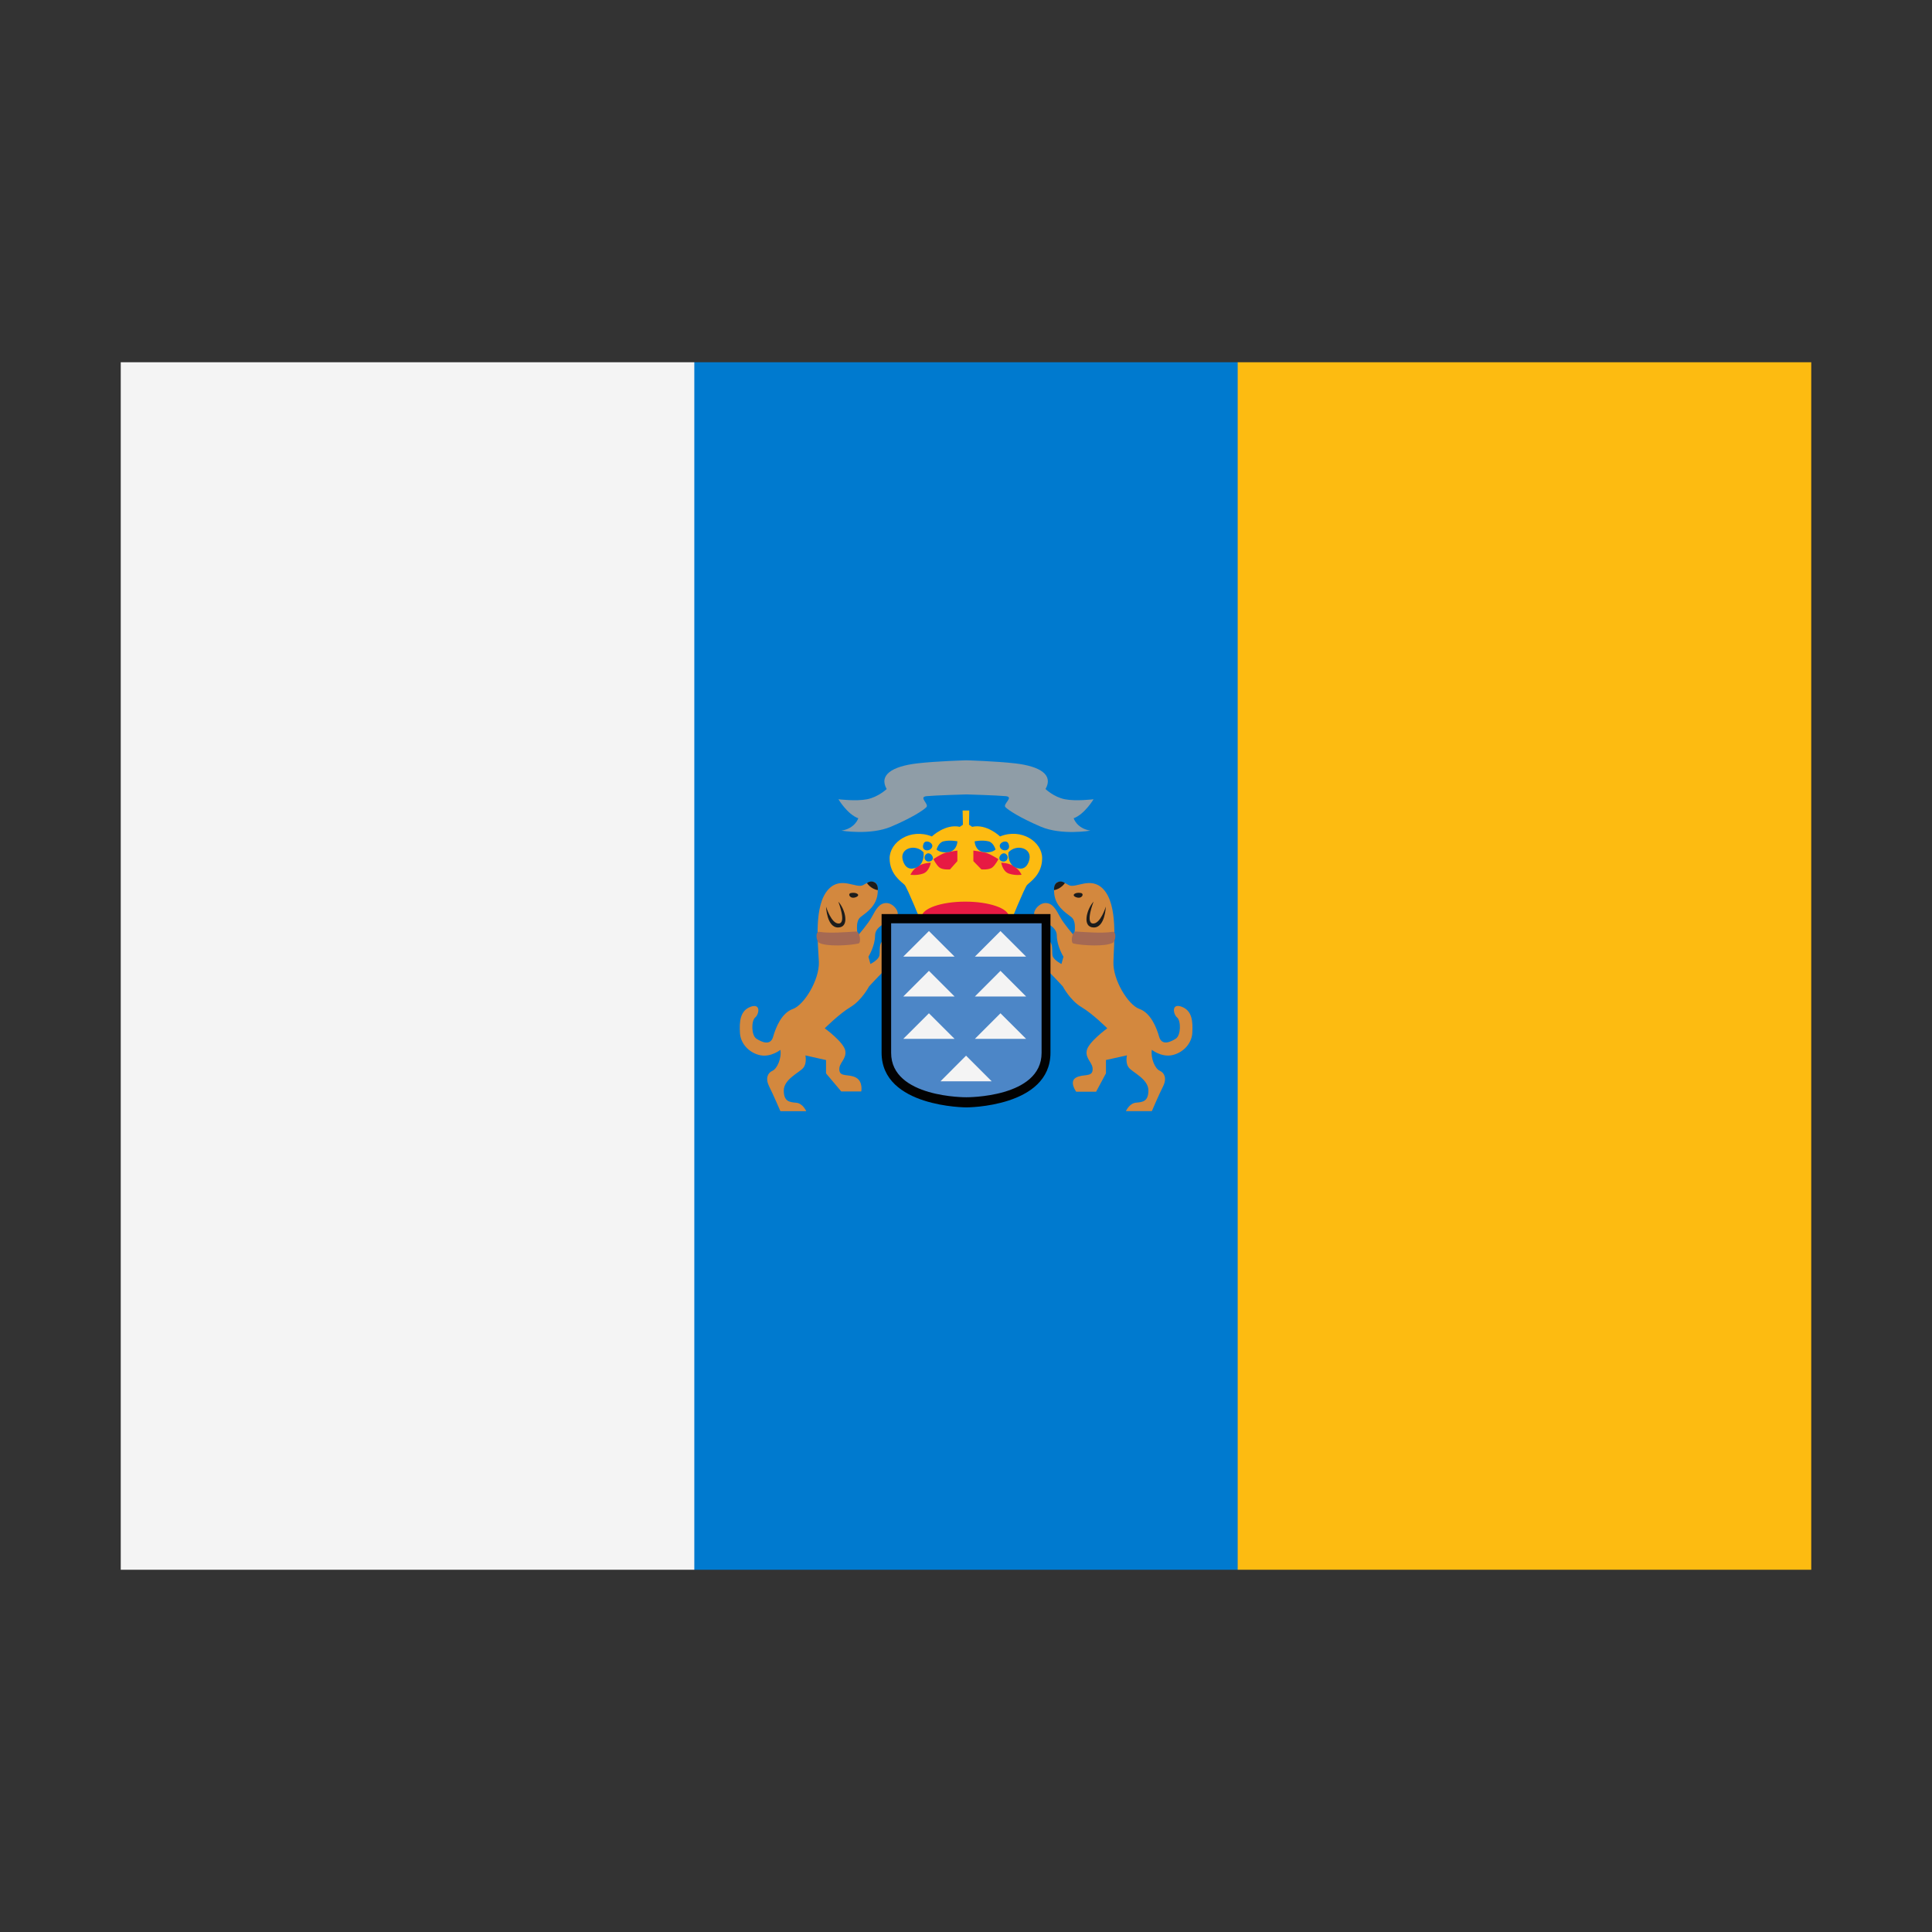 <svg width="32" height="32" viewBox="0 0 32 32" xmlns="http://www.w3.org/2000/svg">
  <rect x="0" y="0" width="32" height="32" fill="#333333" stroke="none"/>
  <polygon fill="#007ACF" points="11.5,6 20.5,6 21.5,7 21.5,25 20.5,26 11.5,26 10.5,25 10.5,7" />
  <rect fill="#F4F4F4" x="2" y="6" width="9.5" height="20" />
  <rect fill="#FDBB11" x="20.5" y="6" width="9.5" height="20" />
  <path fill="#D3883E" d="M18.272,14.725c-0.208-0.217-0.461,0-0.572-0.066c-0.11-0.066-0.252-0.116-0.241,0.116s0.187,0.338,0.286,0.415c0.099,0.077,0.044,0.306,0.044,0.306s-0.165-0.188-0.231-0.308c-0.066-0.121-0.121-0.231-0.241-0.231c-0.121,0-0.241,0.164-0.165,0.23c0.077,0.066,0.352,0.132,0.352,0.307c0,0.175,0.11,0.352,0.11,0.352l-0.033,0.121c0,0-0.11-0.055-0.142-0.121s0.033-0.275-0.121-0.275c-0.154,0-0.198,0.341-0.099,0.395c0.099,0.055,0.385,0.373,0.385,0.373s0.12,0.23,0.307,0.341c0.187,0.11,0.429,0.352,0.429,0.352s-0.319,0.231-0.341,0.373c-0.022,0.142,0.11,0.197,0.098,0.319c-0.011,0.12-0.153,0.059-0.274,0.124c-0.121,0.066,0.002,0.234,0.002,0.234h0.33l0.163-0.304v-0.221l0.348-0.077c0,0-0.032,0.132,0.035,0.208c0.066,0.078,0.32,0.187,0.32,0.373c0,0.187-0.098,0.193-0.208,0.203c-0.11,0.012-0.164,0.14-0.164,0.14h0.429c0,0,0.12-0.281,0.187-0.412c0.065-0.133,0.021-0.224-0.056-0.257c-0.077-0.033-0.153-0.205-0.131-0.347c0,0,0.153,0.123,0.329,0.09c0.175-0.033,0.329-0.181,0.341-0.367c0.011-0.188,0-0.371-0.175-0.436c-0.175-0.065-0.142,0.123-0.077,0.177c0.066,0.055,0.066,0.297-0.022,0.352c-0.088,0.056-0.23,0.121-0.275-0.032c-0.044-0.154-0.14-0.395-0.327-0.461c-0.187-0.066-0.442-0.484-0.43-0.78C18.448,15.637,18.524,14.988,18.272,14.725z M13.726,14.725c0.208-0.217,0.461,0,0.571-0.066c0.11-0.066,0.253-0.116,0.241,0.116c-0.011,0.231-0.187,0.338-0.285,0.415c-0.099,0.077-0.044,0.306-0.044,0.306s0.165-0.188,0.231-0.308c0.066-0.121,0.121-0.231,0.241-0.231c0.121,0,0.241,0.164,0.165,0.23c-0.077,0.066-0.352,0.132-0.352,0.307c0,0.175-0.11,0.352-0.11,0.352l0.033,0.121c0,0,0.11-0.055,0.142-0.121c0.033-0.066-0.033-0.275,0.121-0.275c0.154,0,0.198,0.341,0.099,0.395c-0.099,0.055-0.385,0.373-0.385,0.373s-0.121,0.23-0.307,0.341C13.902,16.79,13.66,17.032,13.66,17.032s0.319,0.231,0.341,0.373c0.022,0.142-0.11,0.197-0.099,0.319c0.011,0.12,0.154,0.059,0.275,0.124c0.121,0.066,0.088,0.23,0.088,0.23h-0.331l-0.252-0.299v-0.221l-0.342-0.077c0,0,0.029,0.132-0.037,0.208c-0.066,0.078-0.321,0.187-0.321,0.373c0,0.187,0.098,0.193,0.208,0.203c0.11,0.012,0.164,0.14,0.164,0.14h-0.428c0,0-0.121-0.281-0.187-0.412c-0.066-0.133-0.022-0.224,0.055-0.257c0.076-0.033,0.154-0.205,0.132-0.347c0,0-0.154,0.123-0.329,0.09c-0.175-0.033-0.329-0.181-0.341-0.367c-0.011-0.188,0-0.371,0.175-0.436c0.175-0.065,0.143,0.123,0.077,0.177c-0.066,0.055-0.066,0.297,0.022,0.352c0.088,0.056,0.231,0.121,0.275-0.032c0.044-0.154,0.14-0.395,0.327-0.461c0.187-0.066,0.442-0.484,0.431-0.78C13.55,15.637,13.473,14.988,13.726,14.725z" />
  <path fill="#A56953" d="M18.425,15.434c-0.16,0.027-0.416,0.007-0.604-0.005c-0.066-0.004-0.091,0.187-0.044,0.198c0.147,0.034,0.535,0.057,0.656-0.013C18.48,15.586,18.497,15.422,18.425,15.434z" />
  <path fill="#1c1c1c" d="M17.638,14.627c0,0-0.065,0.098-0.179,0.116c0,0-0.013-0.093,0.054-0.129C17.58,14.577,17.638,14.627,17.638,14.627z M17.904,14.791c-0.096-0.019-0.17,0.038-0.077,0.071C17.921,14.895,17.963,14.803,17.904,14.791z M18.316,15.016c0,0-0.011,0.351-0.203,0.346c-0.193-0.005-0.116-0.301,0-0.428c0,0-0.139,0.352-0.012,0.362C18.228,15.307,18.316,15.016,18.316,15.016z" />
  <path fill="#A56953" d="M13.572,15.434c0.16,0.027,0.416,0.007,0.605-0.005c0.066-0.004,0.091,0.187,0.043,0.198c-0.147,0.034-0.534,0.057-0.656-0.013C13.518,15.586,13.5,15.422,13.572,15.434z" />
  <path fill="#1c1c1c" d="M14.36,14.627c0,0,0.064,0.098,0.179,0.116c0,0,0.013-0.093-0.054-0.129C14.418,14.577,14.36,14.627,14.36,14.627z M14.094,14.791c0.097-0.019,0.17,0.038,0.077,0.071C14.077,14.895,14.034,14.803,14.094,14.791z M13.682,15.016c0,0,0.011,0.351,0.203,0.346c0.192-0.005,0.116-0.301,0-0.428c0,0,0.138,0.352,0.011,0.362C13.769,15.307,13.682,15.016,13.682,15.016z" />
  <path fill="#FDBB11" d="M16.564,13.854c0,0-0.222-0.214-0.462-0.159L16.05,13.66l0.004-0.235h-0.11l0.005,0.235l-0.052,0.035c-0.239-0.054-0.462,0.159-0.462,0.159c-0.356-0.142-0.7,0.092-0.7,0.363s0.205,0.393,0.249,0.44c0.044,0.048,0.281,0.635,0.281,0.635h1.466c0,0,0.237-0.587,0.281-0.635c0.044-0.047,0.249-0.17,0.249-0.44C17.264,13.946,16.92,13.71,16.564,13.854z" />
  <path fill="#E71A43" d="M15.857,14.088v0.175l-0.122,0.137c0,0-0.118,0.011-0.173-0.03c-0.054-0.041-0.102-0.14-0.102-0.14s0.125-0.085,0.199-0.106C15.732,14.105,15.857,14.088,15.857,14.088z M15.416,14.289c0,0-0.02,0.142-0.126,0.18c-0.105,0.037-0.21,0.02-0.21,0.02s0.027-0.074,0.115-0.136C15.284,14.292,15.416,14.289,15.416,14.289z M16.122,14.088v0.175l0.133,0.137c0,0,0.124,0.011,0.178-0.03c0.054-0.041,0.104-0.14,0.104-0.14s-0.135-0.085-0.208-0.106C16.256,14.105,16.122,14.088,16.122,14.088z M16.584,14.289c0,0,0.02,0.142,0.125,0.18c0.106,0.037,0.211,0.02,0.211,0.02s-0.027-0.074-0.116-0.136C16.717,14.292,16.584,14.289,16.584,14.289z" />
  <path fill="#007ACF" d="M15.627,13.935c0.11-0.026,0.231,0,0.231,0s-0.002,0.155-0.145,0.178c-0.142,0.022-0.2-0.042-0.2-0.042S15.542,13.956,15.627,13.935z M14.949,14.231c-0.039-0.188,0.219-0.257,0.348-0.113c0,0,0.025,0.194-0.126,0.254C15.019,14.431,14.965,14.305,14.949,14.231z M15.3,13.969c0.032-0.072,0.178-0.006,0.134,0.071C15.389,14.119,15.243,14.092,15.3,13.969z M15.334,14.153c0.068-0.071,0.17,0.07,0.086,0.108C15.335,14.299,15.281,14.207,15.334,14.153z M16.373,13.935c-0.109-0.026-0.23,0-0.23,0s0.002,0.155,0.145,0.178c0.142,0.022,0.201-0.042,0.201-0.042S16.459,13.956,16.373,13.935z M17.051,14.231c0.039-0.188-0.219-0.257-0.348-0.113c0,0-0.025,0.194,0.127,0.254C16.981,14.431,17.036,14.305,17.051,14.231z M16.701,13.969c-0.033-0.072-0.178-0.006-0.134,0.071C16.611,14.119,16.758,14.092,16.701,13.969z M16.67,14.153c-0.068-0.071-0.17,0.07-0.086,0.108C16.668,14.299,16.722,14.207,16.67,14.153z" />
  <path fill="#E71A43"
    d="M15.267,15.187c0-0.14,0.323-0.253,0.722-0.253s0.722,0.113,0.722,0.253s-0.323,0.253-0.722,0.253C15.59,15.439,15.267,15.326,15.267,15.187z" />
  <path fill="#020202"
    d="M16.007,15.14h-1.405v2.297c0,0.905,1.406,0.905,1.406,0.905s1.391,0,1.391-0.905v-2.297H16.007z" />
  <path fill="#4C86C7"
    d="M16.006,15.293h-1.246v2.146c0,0.746,1.246,0.735,1.246,0.735s1.246,0.011,1.246-0.735v-2.146H16.006z" />
  <path fill="#8F9DA7"
    d="M17.783,13.553c0.181-0.066,0.33-0.315,0.33-0.315s-0.292,0.037-0.476,0s-0.32-0.169-0.32-0.169c0.133-0.234-0.085-0.376-0.502-0.425c-0.323-0.037-0.807-0.051-0.807-0.051s-0.493,0.013-0.816,0.051c-0.416,0.049-0.638,0.191-0.506,0.425c0,0-0.139,0.132-0.323,0.169c-0.184,0.037-0.476,0-0.476,0s0.147,0.249,0.329,0.315c0,0-0.052,0.169-0.279,0.205c0,0,0.476,0.08,0.82-0.065c0.344-0.146,0.535-0.271,0.586-0.323c0.052-0.051-0.136-0.168,0.003-0.183c0.14-0.014,0.661-0.029,0.661-0.029s0.514,0.015,0.653,0.029c0.14,0.015-0.058,0.132-0.006,0.183c0.051,0.051,0.241,0.175,0.586,0.323c0.344,0.146,0.82,0.065,0.82,0.065C17.835,13.722,17.783,13.553,17.783,13.553z" />
  <path fill="#f4f4f4"
    d="M16.426,17.91h-0.849l0.424-0.425L16.426,17.91z M15.811,16.505h-0.85l0.425-0.425L15.811,16.505z M15.811,15.845h-0.85l0.425-0.424L15.811,15.845z M15.811,17.207h-0.85l0.425-0.424L15.811,17.207z M16.996,16.505h-0.849l0.424-0.425L16.996,16.505z M16.996,15.845h-0.849l0.424-0.424L16.996,15.845z M16.996,17.207h-0.849l0.424-0.424L16.996,17.207z" />
</svg>